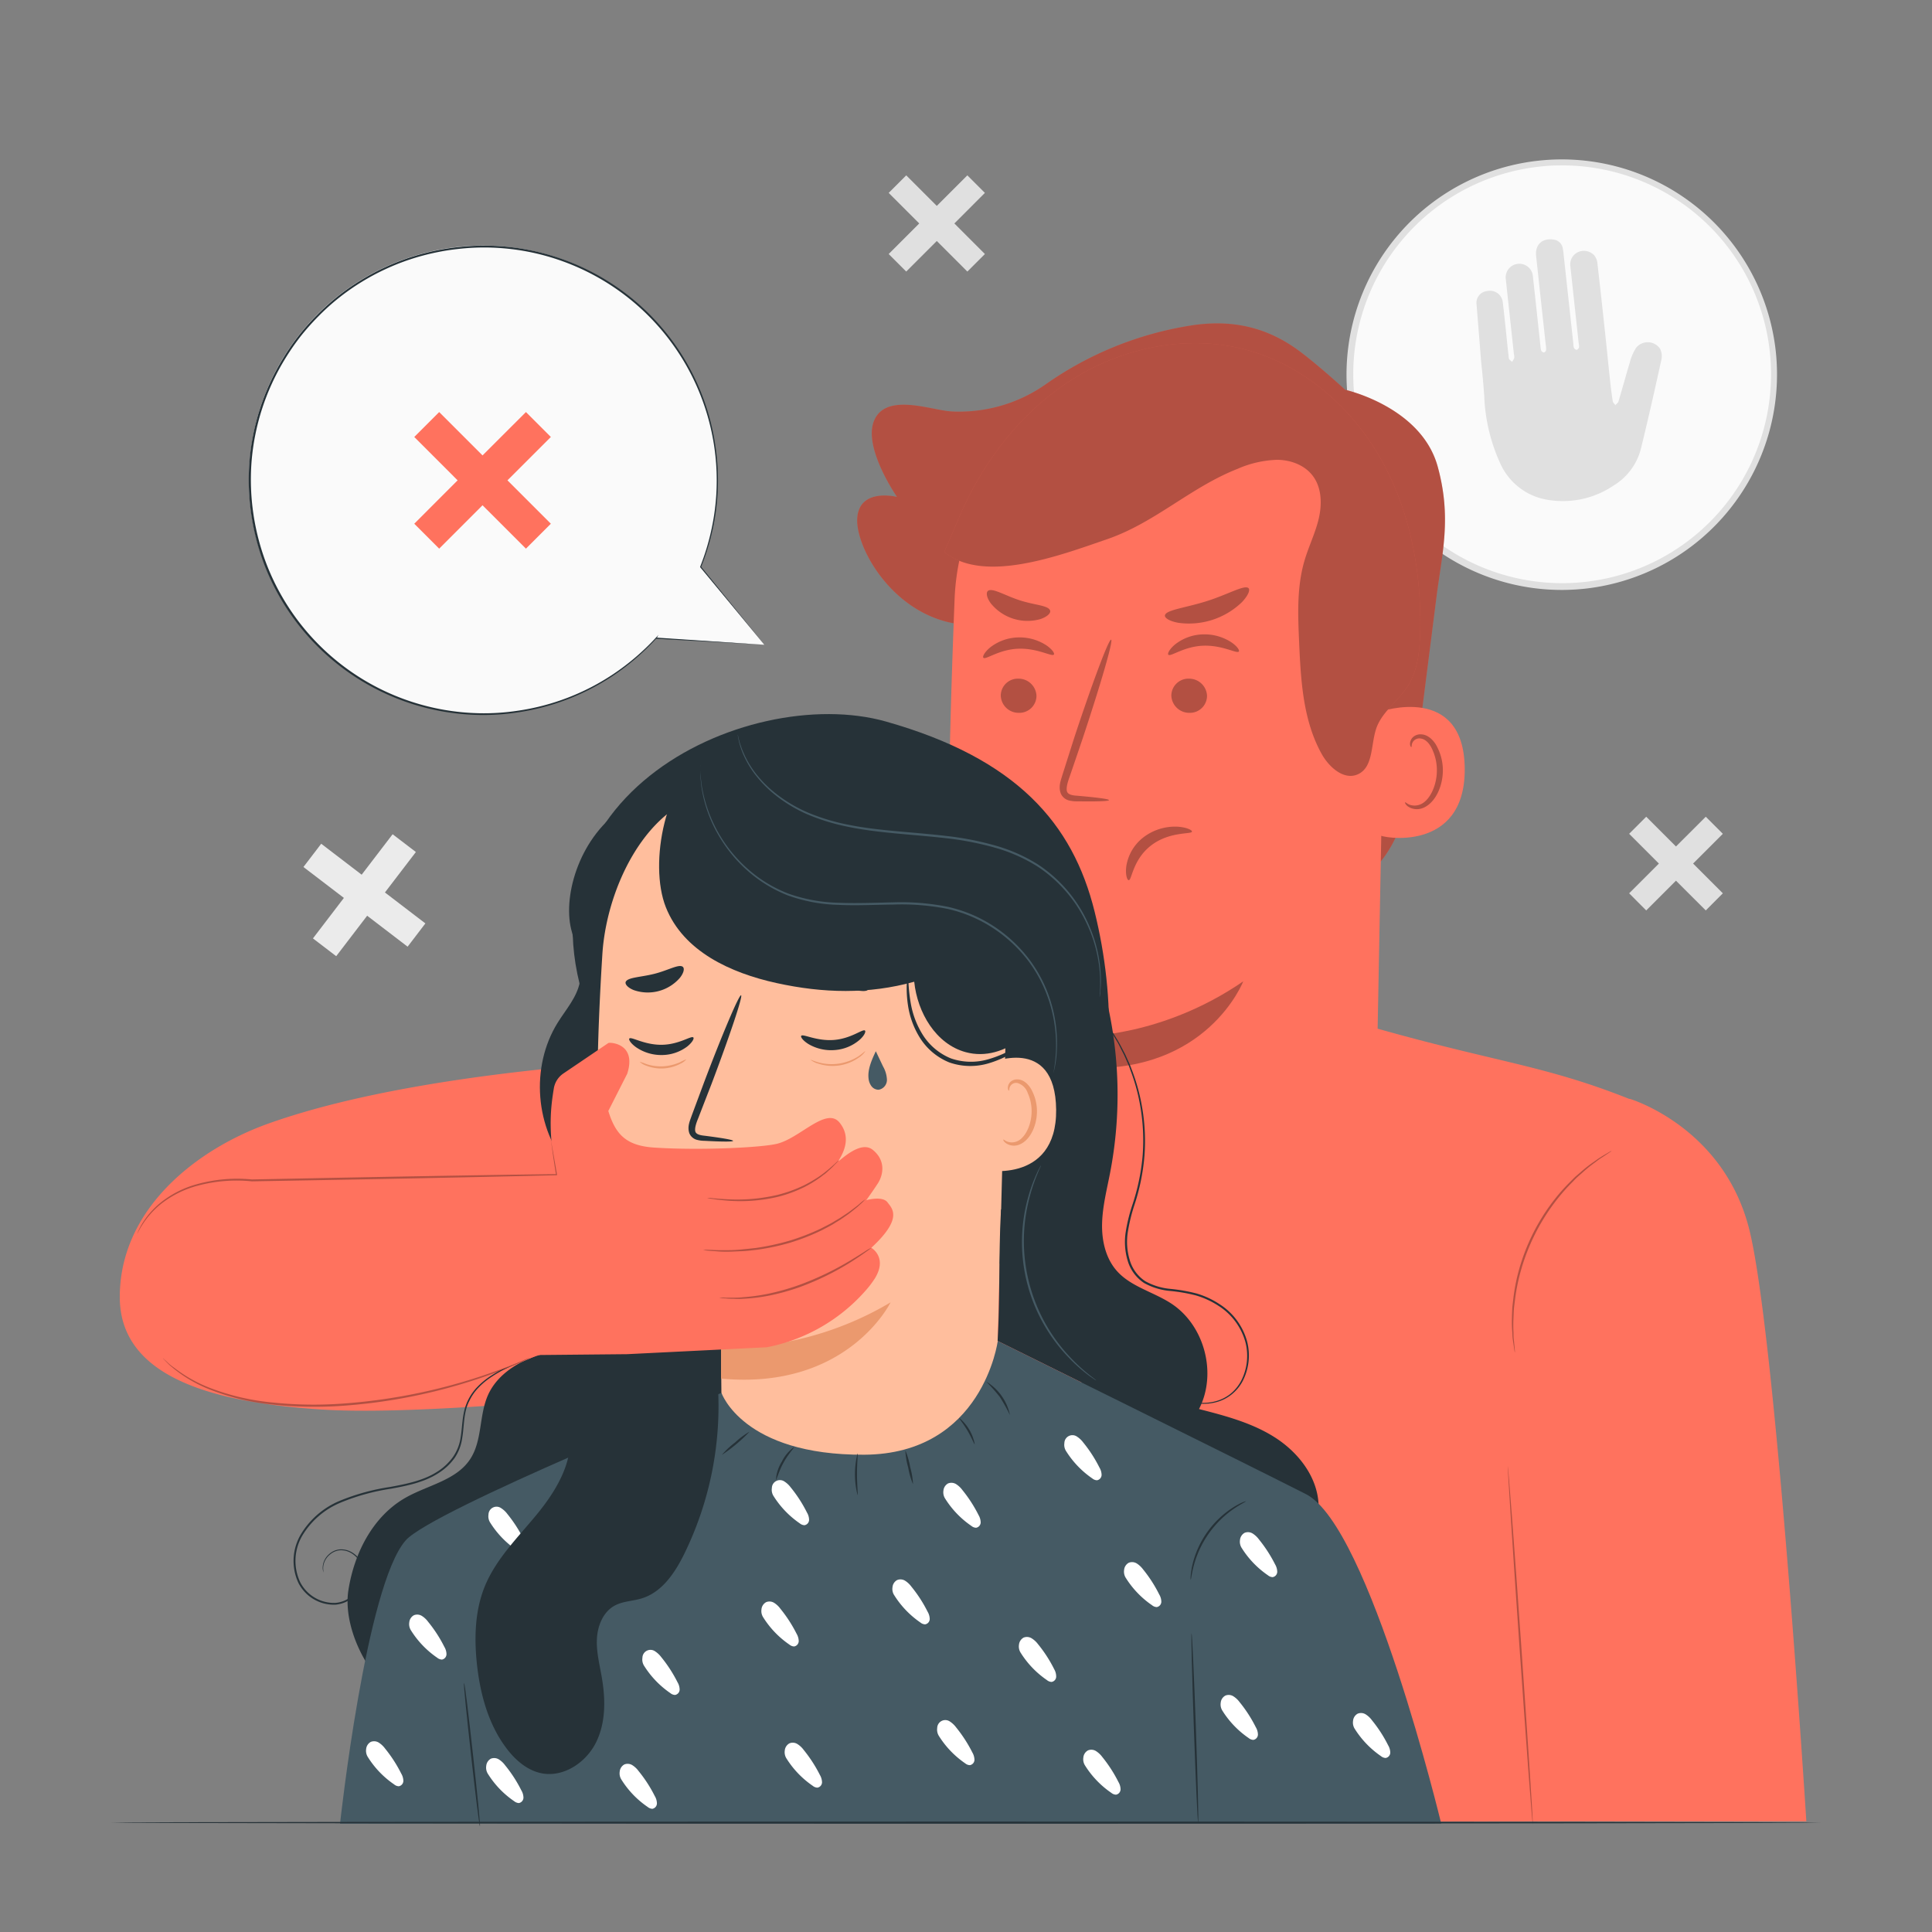 <svg xmlns="http://www.w3.org/2000/svg" viewBox="0 0 500 500"><rect x="0" y="0" width="500" height="500" fill="#808080" stroke="none"/><g id="freepik--background-complete--inject-108"><circle cx="404.19" cy="96.96" r="54.93" transform="translate(49.82 314.21) rotate(-45)" style="fill:#fafafa"></circle><path d="M405,152.67a55.71,55.71,0,1,1,54.57-61.73h0a55.78,55.78,0,0,1-49.37,61.41C408.47,152.54,406.73,152.64,405,152.67ZM403.39,42.81c-1.67,0-3.35.13-5.05.32a54.06,54.06,0,1,0,5.05-.32Z" style="fill:#e0e0e0"></path><path d="M429.62,90.25a3.86,3.86,0,0,0-6.21-.22,13.33,13.33,0,0,0-1.63,3.81c-1,3.34-1.93,6.72-2.92,10.07-.11.36-.53.63-.81.94-.23-.34-.61-.66-.67-1q-.44-2.85-.73-5.72c-.41-3.75-.77-7.51-1.17-11.26-.68-6.31-1.36-12.61-2.09-18.91a3.78,3.78,0,0,0-.87-1.94,3.65,3.65,0,0,0-4.27-.7,3.49,3.49,0,0,0-1.84,3.6q1.08,10,2.17,20.06a2.35,2.35,0,0,1,.06.94c-.08.25-.36.59-.59.61s-.57-.24-.7-.47a2.28,2.28,0,0,1-.15-.92q-1.27-11.65-2.54-23.31a11.76,11.76,0,0,0-.2-1.45A2.72,2.72,0,0,0,402,62c-2.88-.44-4.77,1.35-4.45,4.25q1.23,11.5,2.49,23a5.6,5.6,0,0,1,.08,1.35.84.84,0,0,1-.52.61.88.88,0,0,1-.71-.42,4.53,4.53,0,0,1-.22-1.23c-.67-6.14-1.31-12.27-2-18.4a3.53,3.53,0,0,0-7,.79c.69,6.52,1.41,13,2.11,19.55a3.73,3.73,0,0,1,.1,1.14,3.79,3.79,0,0,1-.56,1c-.28-.29-.78-.54-.82-.86-.3-2.36-.51-4.74-.76-7.1-.27-2.51-.52-5-.83-7.53a3.33,3.33,0,0,0-4-2.83,3.05,3.05,0,0,0-2.77,3.53q.59,7.38,1.18,14.77s0,0,0,0c.32,3,.61,6,.81,9A45.66,45.66,0,0,0,388.3,120a16.22,16.22,0,0,0,12.29,9.36,23.44,23.44,0,0,0,17-3.7,15.67,15.67,0,0,0,7.06-9.47c1.88-7.63,3.6-15.31,5.3-23A4.42,4.42,0,0,0,429.62,90.25Z" style="fill:#e0e0e0"></path><polygon points="445.87 231.19 438.17 223.49 445.87 215.79 441.45 211.37 433.74 219.07 426.04 211.37 421.62 215.79 429.32 223.49 421.62 231.19 426.04 235.62 433.74 227.92 441.45 235.62 445.87 231.19" style="fill:#e0e0e0"></polygon><polygon points="254.89 65.74 246.99 57.83 254.89 49.92 250.35 45.38 242.44 53.29 234.53 45.38 229.99 49.92 237.9 57.83 229.99 65.74 234.53 70.28 242.44 62.37 250.35 70.28 254.89 65.74" style="fill:#e0e0e0"></polygon><polygon points="110.09 238.98 99.62 230.97 107.63 220.5 101.61 215.9 93.6 226.37 83.13 218.36 78.53 224.38 89 232.38 80.99 242.86 87.01 247.46 95.02 236.99 105.49 245 110.09 238.98" style="fill:#ebebeb"></polygon></g><g id="freepik--speech-bubble--inject-108"><path d="M197.8,166.87l-16.49-20.1a60.63,60.63,0,1,0-11.56,18.37l0,0Z" style="fill:#fafafa"></path><path d="M197.8,166.87l-28.07-1.57h-.2l.09-.18,0,0,.21.15a61.94,61.94,0,0,1-11,9.49,60.53,60.53,0,0,1-15.53,7.47,61.65,61.65,0,0,1-9.35,2.14,59.18,59.18,0,0,1-10.15.66,60.78,60.78,0,0,1-55.34-38.76,61.84,61.84,0,0,1-3.92-26.61,60.58,60.58,0,0,1,8.58-26.69,58.57,58.57,0,0,1,8.94-11.46A59.26,59.26,0,0,1,93.27,72.6a60.57,60.57,0,0,1,12.65-5.91,61.63,61.63,0,0,1,13.33-2.81,60.14,60.14,0,0,1,25.75,3,60.51,60.51,0,0,1,40.19,48.81,60.17,60.17,0,0,1,0,17.23,61.35,61.35,0,0,1-3.76,13.86l0-.13c10.56,13,15.83,19.49,16.4,20.18l-16.59-20-.05-.06,0-.07a61.44,61.44,0,0,0,3.68-13.8,60,60,0,0,0,0-17.14,60.39,60.39,0,0,0-40-48.41,59.65,59.65,0,0,0-25.54-3,61.22,61.22,0,0,0-13.22,2.79A60.07,60.07,0,0,0,93.54,73a58.57,58.57,0,0,0-11.08,8.8,64.5,64.5,0,0,0-4.77,5.38,63.18,63.18,0,0,0-4.1,6,60.1,60.1,0,0,0-8.5,26.46A61.17,61.17,0,0,0,69,146.05a60.32,60.32,0,0,0,54.88,38.53,58.56,58.56,0,0,0,10.09-.64,59.9,59.9,0,0,0,24.75-9.48,61.92,61.92,0,0,0,11-9.4l.68-.73-.47.87v0l-.11-.19Z" style="fill:#263238"></path><polygon points="142.56 135.54 131.33 124.31 142.56 113.09 136.11 106.64 124.88 117.86 113.66 106.64 107.21 113.09 118.43 124.31 107.21 135.54 113.66 141.99 124.88 130.76 136.11 141.99 142.56 135.54" style="fill:#FF725E"></polygon></g><g id="freepik--Characters--inject-108"><path d="M332.36,229.94c8.79,4.8,20.33-.26,26.08-8.45s7.17-18.56,8.43-28.49q2.44-19.22,4.88-38.42c1.42-11.25,4-20.49.32-33.85-4.26-15.49-23.94-19.86-23.94-19.86s-8.69-8-13.71-11.32c-8.28-5.46-16.75-6.66-25.64-5.4a89.45,89.45,0,0,0-38.1,15.27,39,39,0,0,1-22.88,7.11,22.3,22.3,0,0,1-2.91-.19c-5.53-.78-16-4.36-18.74,2.68s6,19.59,6,19.59-9.79-2.5-10.3,5.53,10.52,27.41,29.75,27.64" style="fill:#FF725E"></path><g style="opacity:0.3"><path d="M332.36,229.94c8.79,4.8,20.33-.26,26.08-8.45s7.17-18.56,8.43-28.49q2.44-19.22,4.88-38.42c1.42-11.25,4-20.49.32-33.85-4.26-15.49-23.94-19.86-23.94-19.86s-8.69-8-13.71-11.32c-8.28-5.46-16.75-6.66-25.64-5.4a89.45,89.45,0,0,0-38.1,15.27,39,39,0,0,1-22.88,7.11,22.3,22.3,0,0,1-2.91-.19c-5.53-.78-16-4.36-18.74,2.68s6,19.59,6,19.59-9.79-2.5-10.3,5.53,10.52,27.41,29.75,27.64"></path></g><path d="M452.56,317.59c-6.89-26.17-30.83-33.23-30.83-33.23v.07c-21.84-8.7-34.25-9.47-65.2-18.21l2-106C360.06,126.51,341.7,97.54,308,97l-3.12.13A60.31,60.31,0,0,0,247.05,155c-1.15,29.23-2,61.55-1.2,77.18,1.73,32.33,34.3,36,34.3,36,0,.49,0,2.74-.06,6.06-1.46,0-18.93,2.36-37.6,6.16-11.8-3.59-46.71-13-69-6.27h0c-19.61,1-70,4.58-103.78,16.56C51,297.3,31,312.79,31,335.68c0,21.55,26.07,27.43,52.37,29.11,18.63,1.19,51.13-1.43,68.53-3.06l64.36,33.53,4.88,24.83,4,51.52,181.48-.26h60.86S459.44,343.76,452.56,317.59Z" style="fill:#FF725E"></path><g style="opacity:0.3"><path d="M280.15,268.17s20.44.35,41.6-14.2c0,0-9.29,24-41.69,22.38Z"></path></g><g style="opacity:0.3"><path d="M259,180a4.61,4.61,0,0,0,4.65,4.48,4.43,4.43,0,0,0,4.59-4.36,4.63,4.63,0,0,0-4.65-4.48A4.41,4.41,0,0,0,259,180Z"></path><path d="M254.51,170.24c.6.58,4-2.16,9-2.35s8.72,2.14,9.23,1.51c.25-.28-.38-1.34-2-2.43a12.68,12.68,0,0,0-7.42-2,12.22,12.22,0,0,0-7.11,2.62C254.69,168.87,254.22,170,254.51,170.24Z"></path><path d="M303.14,180a4.63,4.63,0,0,0,4.65,4.48,4.43,4.43,0,0,0,4.59-4.36,4.63,4.63,0,0,0-4.64-4.48A4.42,4.42,0,0,0,303.14,180Z"></path><path d="M302.38,169.45c.6.58,4-2.15,9-2.34s8.72,2.14,9.23,1.51c.25-.28-.37-1.35-2-2.44a12.76,12.76,0,0,0-7.42-2,12.16,12.16,0,0,0-7.11,2.62C302.57,168.08,302.09,169.2,302.38,169.45Z"></path><path d="M287,207.07c0-.29-3.1-.69-8.14-1.13-1.27-.07-2.48-.28-2.73-1.13s.14-2.3.69-3.8q1.61-4.68,3.35-9.82c4.65-14,8-25.45,7.39-25.64s-4.79,11-9.43,25L275,200.4c-.42,1.47-1.18,3.14-.45,5a3.15,3.15,0,0,0,2.17,1.77,8.23,8.23,0,0,0,2.16.21C283.9,207.46,287,207.35,287,207.07Z"></path><path d="M292.11,227.79c.81.08,1-5.31,5.81-9s10.49-2.82,10.56-3.57c.09-.34-1.24-1.1-3.66-1.27a13.49,13.49,0,0,0-8.81,2.68,11.71,11.71,0,0,0-4.52,7.53C291.19,226.45,291.74,227.81,292.11,227.79Z"></path><path d="M323.13,152.23c-1-1-5.27,1.6-10.88,3.36s-10.57,2.26-10.77,3.69c-.08.67,1.2,1.49,3.47,1.9a19.75,19.75,0,0,0,16.49-5.37C323,154.14,323.58,152.72,323.13,152.23Z"></path><path d="M271.76,158c-.45-1.36-4.07-1.38-8-2.69s-6.93-3.24-8.08-2.39c-.52.43-.38,1.68.71,3.19a12.2,12.2,0,0,0,12.94,4.09C271.11,159.57,272,158.63,271.76,158Z"></path></g><path d="M356.9,184.29c.54-.26,22-7.5,22.17,14.65S357,216.73,357,216.09,356.9,184.29,356.9,184.29Z" style="fill:#FF725E"></path><g style="opacity:0.3"><path d="M363.64,207.64c.09-.07.39.26,1,.56a3.91,3.91,0,0,0,2.89,0c2.33-.88,4.26-4.61,4.33-8.61a12.69,12.69,0,0,0-1.13-5.51c-.69-1.61-1.75-2.74-2.93-2.93a2,2,0,0,0-2.27,1.08c-.29.62-.14,1.06-.26,1.1s-.48-.37-.31-1.29a2.45,2.45,0,0,1,.86-1.39,2.92,2.92,0,0,1,2.13-.59c1.71.11,3.26,1.66,4.06,3.4a13.07,13.07,0,0,1,1.4,6.16c-.1,4.46-2.35,8.66-5.54,9.62a4.13,4.13,0,0,1-3.54-.56C363.68,208.17,363.56,207.68,363.64,207.64Z"></path></g><path d="M244.37,142.84c10.2,8.33,29.68,1,42.14-3.29s21.54-13.4,33.79-18.22A27.52,27.52,0,0,1,330.46,119c3.5,0,7.14,1.33,9.26,4.11,2.34,3.06,2.45,7.31,1.58,11.06s-2.62,7.24-3.7,10.93c-2,6.78-1.7,14-1.39,21.06.44,9.94,1,20.29,5.86,29,1.92,3.42,5.76,6.84,9.34,5.23,4.09-1.84,3.31-7.77,4.81-12s5.75-7.07,8.19-10.94,3-8.85,3.12-13.53c.42-15.36-2.38-31-9.8-44.47S338,94.89,323.18,90.71c-15.38-4.36-32.43-.95-45.92,7.64s-23.51,22-29.57,36.79" style="fill:#FF725E"></path><g style="opacity:0.3"><path d="M244.37,142.84c10.2,8.33,29.68,1,42.14-3.29s21.54-13.4,33.79-18.22A27.52,27.52,0,0,1,330.46,119c3.5,0,7.14,1.33,9.26,4.11,2.34,3.06,2.45,7.31,1.58,11.06s-2.62,7.24-3.7,10.93c-2,6.78-1.7,14-1.39,21.06.44,9.94,1,20.29,5.86,29,1.92,3.42,5.76,6.84,9.34,5.23,4.09-1.84,3.31-7.77,4.81-12s5.75-7.07,8.19-10.94,3-8.85,3.12-13.53c.42-15.36-2.38-31-9.8-44.47S338,94.89,323.18,90.71c-15.38-4.36-32.43-.95-45.92,7.64s-23.51,22-29.57,36.79"></path></g><g style="opacity:0.3"><path d="M396.69,472.22c-.14,0-1.7-20.78-3.48-46.43s-3.1-46.45-3-46.46,1.71,20.77,3.48,46.43S396.84,472.21,396.69,472.22Z"></path></g><g style="opacity:0.3"><path d="M417.09,297.85a3.11,3.11,0,0,1-.5.37l-1.5,1-1.08.7c-.39.27-.79.59-1.23.92a35.69,35.69,0,0,0-2.91,2.33l-1.63,1.44c-.56.51-1.08,1.1-1.66,1.67a50.2,50.2,0,0,0-3.43,3.89,53.13,53.13,0,0,0-10.21,21.27,50.48,50.48,0,0,0-.88,5.12c-.09.8-.22,1.58-.27,2.33s-.07,1.48-.1,2.17a35.56,35.56,0,0,0,0,3.74c0,.55,0,1.06.05,1.53s.09.89.13,1.28c.07.73.13,1.32.17,1.78a2.75,2.75,0,0,1,0,.63,3.51,3.51,0,0,1-.12-.61l-.27-1.78c-.06-.39-.12-.82-.18-1.28s-.06-1-.09-1.54a32,32,0,0,1-.09-3.76c0-.7.05-1.43.07-2.19s.16-1.54.24-2.36a50.62,50.62,0,0,1,.84-5.16,52.22,52.22,0,0,1,10.3-21.47,48.73,48.73,0,0,1,3.5-3.89c.59-.57,1.12-1.16,1.7-1.66l1.66-1.43a34.36,34.36,0,0,1,3-2.29c.45-.31.86-.63,1.26-.88L415,299l1.55-.9A2.47,2.47,0,0,1,417.09,297.85Z"></path></g><path d="M161.62,208.93c-11.43,7.28-16,22.52-13.81,31.52,1.1,4.54,3.16,9.11,2.26,13.69-.78,4-3.63,7.13-5.76,10.56-7.1,11.43-5.85,27.42,3,37.6s24.46,13.72,36.79,8.33" style="fill:#263238"></path><path d="M154.86,268.41c-27.81-61.15,38.33-91.87,74.41-81.68,33.91,9.58,48.38,26.46,54,49.14s5.31,47.27-3.58,68.88c-4.38,10.65-12.28,21.48-23.73,22.81" style="fill:#263238"></path><path d="M104.48,440.41c-9.33-5.76-15.8-19.2-14.32-28.82s6.36-19.21,14.83-24c5.71-3.24,13.07-4.47,16.68-9.95,3.2-4.84,2.27-11.37,4.65-16.66,1.93-4.27,5.9-7.34,10.21-9.18s9-2.56,13.63-3.28l29.8-4.62c3.29-.51,7-.93,9.65,1.09s3.25,5.74,3.59,9.08a564.08,564.08,0,0,1,2.87,69.87" style="fill:#263238"></path><path d="M187.16,395.19c-.48-29.21-.55-46.6-.56-46.43,0,0-25.11-4.17-30.32-36.93-2.58-16.3-1.76-43-.39-64.85,1.24-19.66,14.26-43.78,33.85-41.71l61.16,15.46a11.53,11.53,0,0,1,10.31,11.69h0l-3.8,144.77" style="fill:#ffbe9d"></path><path d="M179.43,268.49c-.53-.54-3.68,1.86-8.2,1.9s-7.87-2.18-8.35-1.62c-.24.25.3,1.23,1.76,2.27a11.53,11.53,0,0,0,6.69,2,11,11,0,0,0,6.52-2.2C179.23,269.73,179.69,268.73,179.43,268.49Z" style="fill:#263238"></path><path d="M223.85,266.71c-.56-.5-3.55,2.09-8.06,2.43s-8-1.66-8.43-1.07c-.22.26.38,1.21,1.9,2.15a11.58,11.58,0,0,0,6.81,1.53,11.06,11.06,0,0,0,6.36-2.61C223.73,268,224.13,266.94,223.85,266.71Z" style="fill:#263238"></path><path d="M189.72,295.25c0-.26-2.79-.74-7.34-1.32-1.16-.12-2.25-.35-2.44-1.14s.21-2.08.77-3.42q1.62-4.2,3.41-8.79c4.74-12.52,8.18-22.82,7.67-23s-4.76,9.81-9.5,22.32L179,288.75c-.44,1.31-1.19,2.8-.6,4.53a2.91,2.91,0,0,0,1.9,1.69,7.9,7.9,0,0,0,2,.27C186.86,295.49,189.71,295.51,189.72,295.25Z" style="fill:#263238"></path><path d="M186.6,348.76a83.35,83.35,0,0,0,43.88-11.71s-11.09,22.8-43.88,19.73Z" style="fill:#eb996e"></path><path d="M191.64,306.15a8.15,8.15,0,0,1,7.3-3,7.44,7.44,0,0,1,5.14,2.76,4.72,4.72,0,0,1,.36,5.39c-1.23,1.71-3.78,2.11-5.93,1.5a17.26,17.26,0,0,1-5.78-3.45,4.83,4.83,0,0,1-1.29-1.34,1.51,1.51,0,0,1,0-1.68" style="fill:#eb996e"></path><path d="M192.78,314.5c.7.23,1.94-4.52,6.88-6.85s9.86-.49,10.07-1.15c.14-.28-.89-1.21-3-1.82a12.2,12.2,0,0,0-8.34.69,10.65,10.65,0,0,0-5.45,5.82C192.22,313.13,192.45,314.45,192.78,314.5Z" style="fill:#263238"></path><path d="M204.1,253.8c.45,1.23,5,.65,10.26,1.29s9.6,2.08,10.3,1c.32-.53-.43-1.68-2.16-2.87a17.91,17.91,0,0,0-15.66-1.73C204.89,252.25,203.91,253.22,204.1,253.8Z" style="fill:#263238"></path><path d="M176.72,250.22c-1-.82-3.8.92-7.44,1.82s-6.89.89-7.36,2.1c-.19.58.53,1.47,2.1,2.1a11,11,0,0,0,11.92-3.16C177,251.76,177.18,250.63,176.72,250.22Z" style="fill:#263238"></path><path d="M255.59,275.35c.48-.23,17.54-7.77,17.74,11.84S253.79,303,253.75,302.4,255.59,275.35,255.59,275.35Z" style="fill:#ffbe9d"></path><path d="M259.67,294.91c.08-.06.34.24.92.49a3.41,3.41,0,0,0,2.56,0c2.06-.78,3.77-4.09,3.83-7.63a11.27,11.27,0,0,0-1-4.88,4,4,0,0,0-2.6-2.59,1.75,1.75,0,0,0-2,.95c-.26.55-.13.94-.23,1s-.42-.33-.27-1.14a2.14,2.14,0,0,1,.75-1.23,2.59,2.59,0,0,1,1.89-.52c1.51.09,2.89,1.46,3.6,3a11.62,11.62,0,0,1,1.24,5.46c-.08,3.95-2.07,7.67-4.9,8.52a3.67,3.67,0,0,1-3.13-.49C259.71,295.38,259.6,295,259.67,294.91Z" style="fill:#eb996e"></path><path d="M183.21,195.4c-10.92,5.64-15.41,28-10.89,39.39s16.68,17,28.68,19.63,23.77,2.94,35.6-.35c.82,8,5.6,16.13,13.32,18.23,10.22,2.78,20.52-6.58,22.8-16.93s-1.13-21-4.5-31.05" style="fill:#263238"></path><path d="M269.76,266.58c.05.06-.49.57-1.51,1.43a54.77,54.77,0,0,1-4.53,3.41,27.6,27.6,0,0,1-7.62,3.69,16.51,16.51,0,0,1-10.41-.15,16.13,16.13,0,0,1-7.88-6.81,22,22,0,0,1-2.83-8,29.14,29.14,0,0,1-.3-5.68,6.6,6.6,0,0,1,.25-2.07c.22,0,0,3,.84,7.61a22.61,22.61,0,0,0,2.92,7.6,15.5,15.5,0,0,0,7.4,6.3,15.9,15.9,0,0,0,9.73.21,28.82,28.82,0,0,0,7.47-3.37C267.3,268.24,269.64,266.42,269.76,266.58Z" style="fill:#263238"></path><path d="M226.66,272.06c-1,2.13-2.13,4.61-1.89,6.94a4,4,0,0,0,.74,2.07,2.29,2.29,0,0,0,1.91.95,2.59,2.59,0,0,0,2.12-2.56,7.51,7.51,0,0,0-1-3.45l-1.88-3.95" style="fill:#455a64"></path><path d="M223.94,272.06a5.44,5.44,0,0,1-1.62,1.6,11.76,11.76,0,0,1-10.55,1.61,5.57,5.57,0,0,1-2-1c0-.08.8.33,2.12.69a12.87,12.87,0,0,0,10.24-1.57C223.26,272.61,223.87,272,223.94,272.06Z" style="fill:#eb996e"></path><path d="M177.65,274.13a4.41,4.41,0,0,1-1.52,1.14,10.76,10.76,0,0,1-4.42,1.24,10.62,10.62,0,0,1-4.53-.74,4.33,4.33,0,0,1-1.64-1,18.3,18.3,0,0,1,1.76.62,12.25,12.25,0,0,0,4.38.57,12.63,12.63,0,0,0,4.29-1.05A14.07,14.07,0,0,1,177.65,274.13Z" style="fill:#eb996e"></path><path d="M341.24,389.29c-.33-7.08-5.18-13.33-11.13-17.18s-12.94-5.69-19.81-7.45c4.72-9.13,1.48-21.56-7.08-27.24-4.63-3.07-10.53-4.37-14.21-8.54-2.9-3.29-3.91-7.9-3.79-12.29s1.22-8.68,2.06-13a106.64,106.64,0,0,0-1.21-46.05l-2.14,8.67-5,13.34-7.86,27.34-12,6.14c-.64,11-.25,23-.89,34l21.65,10.71.23.47Z" style="fill:#263238"></path><path d="M272.64,277.66s0-.13.05-.36.1-.62.17-1.06a40.64,40.64,0,0,0,.41-4.08,37,37,0,0,0-2.36-14.76,35.51,35.51,0,0,0-5-9,36.87,36.87,0,0,0-8.69-8.06,35.62,35.62,0,0,0-12-5.12,61.2,61.2,0,0,0-14.07-1.12c-4.87.06-9.63.29-14.23.08a41.75,41.75,0,0,1-13-2.44,35.13,35.13,0,0,1-10.26-6.23,36.37,36.37,0,0,1-6.83-7.92,35.27,35.27,0,0,1-5.32-14.09l-.24-2.37c-.06-.68,0-1.27,0-1.74s0-.8,0-1.07a1.41,1.41,0,0,1,0-.36,1.65,1.65,0,0,1,0,.36c0,.27,0,.62,0,1.07s0,1.05.08,1.73.18,1.47.29,2.35a36.56,36.56,0,0,0,12.24,21.71A34.47,34.47,0,0,0,204,231.25a41.25,41.25,0,0,0,12.89,2.38c4.57.2,9.32,0,14.2-.1a61.3,61.3,0,0,1,14.19,1.15,36,36,0,0,1,12.19,5.22,36.92,36.92,0,0,1,8.76,8.2,35.78,35.78,0,0,1,5.05,9.17,36.6,36.6,0,0,1,2.21,14.9A26.54,26.54,0,0,1,272.64,277.66Z" style="fill:#455a64"></path><path d="M284.59,258.06a1.37,1.37,0,0,1,0-.33c0-.25,0-.58.06-1,.09-.86.08-2.13.06-3.77a36.13,36.13,0,0,0-.76-5.89,35.34,35.34,0,0,0-2.44-7.47,35.81,35.81,0,0,0-13.05-15.38,42,42,0,0,0-11-4.85,79,79,0,0,0-12.76-2.46c-8.86-1-17.42-1.32-25.05-2.9a54.4,54.4,0,0,1-10.56-3.2,37.12,37.12,0,0,1-8.26-4.91,30.39,30.39,0,0,1-5.56-5.66,25.41,25.41,0,0,1-3-5.19,19.38,19.38,0,0,1-.73-2.06,11.9,11.9,0,0,1-.4-1.55q-.12-.6-.18-1a1.63,1.63,0,0,1-.05-.34,1.89,1.89,0,0,1,.1.33c.06.24.13.55.23.95a12.44,12.44,0,0,0,.45,1.52,17.29,17.29,0,0,0,.77,2,25.24,25.24,0,0,0,3,5.1,30.25,30.25,0,0,0,5.55,5.54,37.28,37.28,0,0,0,8.2,4.8,53.78,53.78,0,0,0,10.48,3.13c7.59,1.54,16.12,1.82,25,2.85a78,78,0,0,1,12.84,2.49,42.31,42.31,0,0,1,11.14,4.94,36,36,0,0,1,13.13,15.63A36.45,36.45,0,0,1,284.91,253a30.22,30.22,0,0,1-.16,3.77c0,.41-.08.73-.11,1A1.23,1.23,0,0,1,284.59,258.06Z" style="fill:#455a64"></path><path d="M283.7,357.25a3.41,3.41,0,0,1-.55-.33c-.34-.24-.87-.56-1.5-1.05a40.36,40.36,0,0,1-5-4.46A43,43,0,0,1,266,310.14a40.53,40.53,0,0,1,2.27-6.34c.31-.73.62-1.27.81-1.64a2.34,2.34,0,0,1,.32-.55,2.58,2.58,0,0,1-.23.59c-.15.39-.43.94-.72,1.68a45.12,45.12,0,0,0-2.09,6.35,43.75,43.75,0,0,0,10.52,40.93,45.47,45.47,0,0,0,4.9,4.55c.61.51,1.12.86,1.44,1.12A2.74,2.74,0,0,1,283.7,357.25Z" style="fill:#455a64"></path><path d="M83.76,407l-.11-.33a3.14,3.14,0,0,1-.14-1,4.77,4.77,0,0,1,1.7-3.49A4.7,4.7,0,0,1,87.8,401a5.38,5.38,0,0,1,3.32.77,6.72,6.72,0,0,1,2.62,2.91,6.61,6.61,0,0,1,.35,4.37,8.32,8.32,0,0,1-2.51,4.12,7.92,7.92,0,0,1-4.77,2.12,10.3,10.3,0,0,1-9.57-5.61,13.53,13.53,0,0,1,.5-12.39,21.28,21.28,0,0,1,10.19-8.88,55.7,55.7,0,0,1,13.12-3.6c4.29-.79,8.5-1.67,11.89-3.8a14.59,14.59,0,0,0,4.25-3.89,11.69,11.69,0,0,0,2-5c.3-1.75.38-3.48.61-5.14a20.72,20.72,0,0,1,.48-2.42,10.93,10.93,0,0,1,.39-1.14,8,8,0,0,1,.47-1.08,13.32,13.32,0,0,1,2.55-3.56,19.24,19.24,0,0,1,3-2.48,32.74,32.74,0,0,1,5.49-2.93c1.57-.68,2.82-1.12,3.66-1.43l1-.33a1.36,1.36,0,0,1,.34-.09l-.32.14-.95.38c-.83.34-2.07.81-3.62,1.51a33.91,33.91,0,0,0-5.41,3,18.8,18.8,0,0,0-2.94,2.47,12.85,12.85,0,0,0-2.46,3.5,8.81,8.81,0,0,0-.45,1,10.32,10.32,0,0,0-.37,1.11,19.49,19.49,0,0,0-.45,2.37c-.22,1.64-.29,3.38-.59,5.17a12.1,12.1,0,0,1-2,5.21,15,15,0,0,1-4.37,4c-3.49,2.21-7.76,3.11-12.06,3.9a55.24,55.24,0,0,0-13,3.58,20.8,20.8,0,0,0-10,8.64,13,13,0,0,0-.52,11.93,9.86,9.86,0,0,0,9.11,5.4,7.5,7.5,0,0,0,4.53-2,7.92,7.92,0,0,0,2.42-3.92,6.17,6.17,0,0,0-.3-4.13A6.33,6.33,0,0,0,91,402a5.12,5.12,0,0,0-3.14-.78,4.55,4.55,0,0,0-2.49,1.11,4.72,4.72,0,0,0-1.73,3.33A7,7,0,0,0,83.76,407Z" style="fill:#263238"></path><path d="M303.86,359.73s.33.37,1,1a8.92,8.92,0,0,0,3.59,1.91,11.5,11.5,0,0,0,2.91.43,12.51,12.51,0,0,0,3.47-.49,10.54,10.54,0,0,0,3.56-1.81,10.93,10.93,0,0,0,2.84-3.46,14.17,14.17,0,0,0,1.06-10.06,16.29,16.29,0,0,0-6.94-9.3,21.86,21.86,0,0,0-5.83-2.69,42.31,42.31,0,0,0-6.65-1.16,16.93,16.93,0,0,1-6.78-2.06,10.38,10.38,0,0,1-4.28-5.88,16.86,16.86,0,0,1-.48-7.29A43.32,43.32,0,0,1,293,312,55.25,55.25,0,0,0,295.72,299a51.4,51.4,0,0,0-.5-12A49.47,49.47,0,0,0,292.57,277l-.4-1.11-.46-1.06c-.3-.7-.6-1.38-.89-2-.68-1.27-1.22-2.52-1.9-3.59s-1.23-2.12-1.88-3-1.15-1.74-1.73-2.43l-1.47-1.87-1.16-1.3-.7-.81a1.61,1.61,0,0,1-.23-.29s.1.08.27.25.43.45.74.78l1.2,1.27,1.51,1.85c.59.68,1.14,1.51,1.78,2.41s1.25,1.9,1.92,3,1.26,2.33,1.95,3.6c.3.66.6,1.34.91,2,.16.35.31.71.47,1.06l.42,1.12A50.48,50.48,0,0,1,295.65,287a51.17,51.17,0,0,1,.54,12.06,55,55,0,0,1-2.69,13.05,45.22,45.22,0,0,0-1.63,6.8,16.29,16.29,0,0,0,.47,7.07,9.84,9.84,0,0,0,4.05,5.59,16.4,16.4,0,0,0,6.58,2,43.5,43.5,0,0,1,6.72,1.19,22,22,0,0,1,5.95,2.77,16.67,16.67,0,0,1,7.1,9.6,14.5,14.5,0,0,1-1.16,10.34,11.09,11.09,0,0,1-3,3.54,10.75,10.75,0,0,1-3.68,1.83,12.69,12.69,0,0,1-3.55.46,12.3,12.3,0,0,1-3-.48,8.89,8.89,0,0,1-3.6-2,5.75,5.75,0,0,1-.73-.78A2.22,2.22,0,0,1,303.86,359.73Z" style="fill:#263238"></path><path d="M373,472S354.48,395.06,338,386.69s-79.78-39.63-79.78-39.63-3.87,29.27-34.59,29.42c-31.4.16-36.91-16-36.91-16S111.91,390.79,105,398.64c-10.3,11.64-17,73.33-17,73.33H373" style="fill:#455a64"></path><path d="M206.16,422.82a35.61,35.61,0,0,0-4.21-6.5,5.89,5.89,0,0,0-1.58-1.49,2.28,2.28,0,0,0-2.1-.19,2.34,2.34,0,0,0-1.2,1.85,3,3,0,0,0,.49,2.14,24,24,0,0,0,6.75,7,2,2,0,0,0,1.22.47,1.43,1.43,0,0,0,1.18-1.4A3.94,3.94,0,0,0,206.16,422.82Z" style="fill:#fff"></path><path d="M251.64,453.53a36,36,0,0,0-4.21-6.5,6.22,6.22,0,0,0-1.58-1.49,2.09,2.09,0,0,0-3.3,1.66,3.07,3.07,0,0,0,.49,2.15,24.11,24.11,0,0,0,6.75,7,2,2,0,0,0,1.22.47,1.43,1.43,0,0,0,1.18-1.4A4,4,0,0,0,251.64,453.53Z" style="fill:#fff"></path><path d="M289.45,461.18a35.56,35.56,0,0,0-4.2-6.5,6.08,6.08,0,0,0-1.59-1.49,2.26,2.26,0,0,0-2.09-.19,2.32,2.32,0,0,0-1.2,1.85,3,3,0,0,0,.49,2.14,24,24,0,0,0,6.75,7,2,2,0,0,0,1.21.47,1.42,1.42,0,0,0,1.18-1.4A3.83,3.83,0,0,0,289.45,461.18Z" style="fill:#fff"></path><path d="M325,447a35,35,0,0,0-4.2-6.5,5.92,5.92,0,0,0-1.59-1.49,2.26,2.26,0,0,0-2.09-.19,2.32,2.32,0,0,0-1.2,1.85,3,3,0,0,0,.49,2.14,24,24,0,0,0,6.75,7,2,2,0,0,0,1.21.47,1.42,1.42,0,0,0,1.18-1.4A3.83,3.83,0,0,0,325,447Z" style="fill:#fff"></path><path d="M330,404.87a36,36,0,0,0-4.21-6.5,6.1,6.1,0,0,0-1.59-1.49,2.32,2.32,0,0,0-2.09-.19,2.36,2.36,0,0,0-1.2,1.85,3,3,0,0,0,.49,2.15,24,24,0,0,0,6.75,7,2,2,0,0,0,1.22.47,1.43,1.43,0,0,0,1.18-1.4A4,4,0,0,0,330,404.87Z" style="fill:#fff"></path><path d="M359.25,451.68a35.09,35.09,0,0,0-4.21-6.5,5.89,5.89,0,0,0-1.58-1.49,2.28,2.28,0,0,0-2.1-.19,2.33,2.33,0,0,0-1.19,1.85,3,3,0,0,0,.48,2.14,24.15,24.15,0,0,0,6.75,7,2,2,0,0,0,1.22.47,1.42,1.42,0,0,0,1.18-1.4A3.83,3.83,0,0,0,359.25,451.68Z" style="fill:#fff"></path><path d="M103.84,459a35.56,35.56,0,0,0-4.2-6.5A6.08,6.08,0,0,0,98.05,451a2.29,2.29,0,0,0-2.09-.2,2.35,2.35,0,0,0-1.2,1.86,3,3,0,0,0,.49,2.14,23.87,23.87,0,0,0,6.75,7,1.94,1.94,0,0,0,1.21.48,1.43,1.43,0,0,0,1.18-1.4A3.83,3.83,0,0,0,103.84,459Z" style="fill:#fff"></path><path d="M115,426.21a35.09,35.09,0,0,0-4.21-6.5,5.89,5.89,0,0,0-1.58-1.49,2.29,2.29,0,0,0-2.09-.2,2.34,2.34,0,0,0-1.2,1.85,3,3,0,0,0,.49,2.15,24,24,0,0,0,6.74,7,2.12,2.12,0,0,0,1.22.48,1.44,1.44,0,0,0,1.18-1.4A3.8,3.8,0,0,0,115,426.21Z" style="fill:#fff"></path><path d="M134.92,463.34a35.09,35.09,0,0,0-4.21-6.5,5.89,5.89,0,0,0-1.58-1.49,2.31,2.31,0,0,0-2.1-.2,2.37,2.37,0,0,0-1.19,1.86,3,3,0,0,0,.48,2.14,23.87,23.87,0,0,0,6.75,7,2.12,2.12,0,0,0,1.22.48,1.45,1.45,0,0,0,1.18-1.4A3.8,3.8,0,0,0,134.92,463.34Z" style="fill:#fff"></path><path d="M135.5,398.31a35.91,35.91,0,0,0-4.2-6.5,6.09,6.09,0,0,0-1.59-1.49,2.08,2.08,0,0,0-3.29,1.66,3,3,0,0,0,.49,2.15,24.11,24.11,0,0,0,6.75,7,2,2,0,0,0,1.21.47,1.42,1.42,0,0,0,1.18-1.4A3.86,3.86,0,0,0,135.5,398.31Z" style="fill:#fff"></path><path d="M169.46,464.83a35.09,35.09,0,0,0-4.21-6.5,5.89,5.89,0,0,0-1.58-1.49,2.29,2.29,0,0,0-2.09-.2,2.35,2.35,0,0,0-1.2,1.86,3,3,0,0,0,.49,2.14,23.87,23.87,0,0,0,6.75,7,2.07,2.07,0,0,0,1.21.48,1.44,1.44,0,0,0,1.18-1.4A3.8,3.8,0,0,0,169.46,464.83Z" style="fill:#fff"></path><path d="M284.54,379.81a35.17,35.17,0,0,0-4.21-6.51,6.22,6.22,0,0,0-1.58-1.49,2.08,2.08,0,0,0-3.29,1.66,3,3,0,0,0,.49,2.15,24.08,24.08,0,0,0,6.74,7,2,2,0,0,0,1.22.47,1.42,1.42,0,0,0,1.18-1.4A3.8,3.8,0,0,0,284.54,379.81Z" style="fill:#fff"></path><path d="M272.83,432a34.72,34.72,0,0,0-4.2-6.5A6,6,0,0,0,267,424a2.32,2.32,0,0,0-2.09-.19,2.36,2.36,0,0,0-1.2,1.85,3,3,0,0,0,.49,2.15,24,24,0,0,0,6.75,7,2,2,0,0,0,1.21.47,1.41,1.41,0,0,0,1.18-1.39A3.8,3.8,0,0,0,272.83,432Z" style="fill:#fff"></path><path d="M300,412.63a35.12,35.12,0,0,0-4.2-6.51,6.26,6.26,0,0,0-1.59-1.49,2.32,2.32,0,0,0-2.09-.19,2.36,2.36,0,0,0-1.2,1.85,3,3,0,0,0,.49,2.15,24,24,0,0,0,6.75,7,2,2,0,0,0,1.21.47,1.42,1.42,0,0,0,1.18-1.4A3.8,3.8,0,0,0,300,412.63Z" style="fill:#fff"></path><path d="M240.06,417.1a35.09,35.09,0,0,0-4.21-6.5,6,6,0,0,0-1.58-1.49,2.28,2.28,0,0,0-2.1-.19,2.33,2.33,0,0,0-1.19,1.85,2.93,2.93,0,0,0,.49,2.14,24,24,0,0,0,6.74,7,2,2,0,0,0,1.22.47,1.42,1.42,0,0,0,1.18-1.4A3.86,3.86,0,0,0,240.06,417.1Z" style="fill:#fff"></path><path d="M253.25,392.1a35.69,35.69,0,0,0-4.21-6.51,6.1,6.1,0,0,0-1.59-1.49,2.32,2.32,0,0,0-2.09-.19,2.36,2.36,0,0,0-1.2,1.85,3,3,0,0,0,.49,2.15,24,24,0,0,0,6.75,7,2,2,0,0,0,1.22.47A1.43,1.43,0,0,0,253.8,394,3.91,3.91,0,0,0,253.25,392.1Z" style="fill:#fff"></path><path d="M208.84,391.44a35.17,35.17,0,0,0-4.21-6.51,6.22,6.22,0,0,0-1.58-1.49,2.08,2.08,0,0,0-3.29,1.66,3,3,0,0,0,.48,2.15,24.12,24.12,0,0,0,6.75,7,2,2,0,0,0,1.22.47,1.42,1.42,0,0,0,1.18-1.4A3.8,3.8,0,0,0,208.84,391.44Z" style="fill:#fff"></path><path d="M212.19,459.36a36,36,0,0,0-4.21-6.5,5.93,5.93,0,0,0-1.59-1.49,2.26,2.26,0,0,0-2.09-.19,2.34,2.34,0,0,0-1.2,1.85,3,3,0,0,0,.49,2.14,24,24,0,0,0,6.75,7,2,2,0,0,0,1.22.47,1.43,1.43,0,0,0,1.18-1.4A4,4,0,0,0,212.19,459.36Z" style="fill:#fff"></path><path d="M175.34,435.36a35.43,35.43,0,0,0-4.21-6.5,6.22,6.22,0,0,0-1.58-1.49,2.08,2.08,0,0,0-3.29,1.66,3,3,0,0,0,.48,2.15,24.11,24.11,0,0,0,6.75,7,2,2,0,0,0,1.22.47,1.43,1.43,0,0,0,1.18-1.4A3.86,3.86,0,0,0,175.34,435.36Z" style="fill:#fff"></path><path d="M310.08,471.69c-.14,0-.64-11-1.11-24.51s-.74-24.52-.6-24.52.65,11,1.12,24.5S310.23,471.68,310.08,471.69Z" style="fill:#263238"></path><path d="M124.21,472.67c-.14,0-1.18-8.27-2.31-18.51s-2-18.55-1.8-18.57,1.18,8.27,2.31,18.51S124.36,472.65,124.21,472.67Z" style="fill:#263238"></path><path d="M322.45,388.52c.05.09-1.29.69-3.21,2a25.92,25.92,0,0,0-3.17,2.59,26.16,26.16,0,0,0-5.74,8.16,26.81,26.81,0,0,0-1.37,3.86c-.6,2.26-.71,3.72-.81,3.71a3.57,3.57,0,0,1,0-1,8.88,8.88,0,0,1,.14-1.2c.08-.46.14-1,.29-1.57a23,23,0,0,1,1.3-4,24.35,24.35,0,0,1,5.84-8.31,23.36,23.36,0,0,1,3.29-2.56,15.65,15.65,0,0,1,1.38-.81,8.08,8.08,0,0,1,1.08-.53A4.22,4.22,0,0,1,322.45,388.52Z" style="fill:#263238"></path><path d="M221.93,386.91a22,22,0,0,1,0-10.77c.15,0-.15,2.42-.14,5.39S222.08,386.89,221.93,386.91Z" style="fill:#263238"></path><path d="M236.29,384.12a19.78,19.78,0,0,1-1.25-4.33,19.57,19.57,0,0,1-.74-4.44,19.35,19.35,0,0,1,1.25,4.33A19.57,19.57,0,0,1,236.29,384.12Z" style="fill:#263238"></path><path d="M252.25,373.75c-.15.05-.75-1.62-1.85-3.48s-2.25-3.19-2.14-3.3a11.55,11.55,0,0,1,4,6.78Z" style="fill:#263238"></path><path d="M261.36,366.19a46.26,46.26,0,0,0-2.6-4.65,44.09,44.09,0,0,0-3.56-4,13.21,13.21,0,0,1,6.16,8.61Z" style="fill:#263238"></path><path d="M200.81,382.93a10.22,10.22,0,0,1,1.54-4.68,10,10,0,0,1,3.17-3.76c.11.11-1.43,1.68-2.72,4S201,383,200.81,382.93Z" style="fill:#263238"></path><path d="M186.82,376.53a21.17,21.17,0,0,1,3.4-3.21A21.48,21.48,0,0,1,194,370.5a41.13,41.13,0,0,1-7.14,6Z" style="fill:#263238"></path><path d="M147.54,371.11c.63,7.66-3.7,14.83-8.58,20.78s-10.54,11.49-13.47,18.6c-2.57,6.26-2.78,13.26-2.08,20,.82,7.78,2.91,15.64,7.61,21.9,2.3,3.07,5.4,5.8,9.17,6.54,5.64,1.09,11.4-2.74,14-7.87s2.54-11.2,1.57-16.86c-.57-3.36-1.46-6.71-1.28-10.1s1.64-7,4.64-8.59c2.14-1.15,4.71-1.14,7-1.86,5.28-1.63,8.63-6.72,11.05-11.68a87,87,0,0,0,8.6-43.69,4,4,0,0,0-.84-2.61c-.85-.86-2.24-.78-3.43-.63a178.88,178.88,0,0,0-28.69,6" style="fill:#263238"></path><path d="M225.49,322.93c8.3-7.66,5.39-10.16,4.2-11.76-1.32-1.77-5.51-.56-5.51-.56s1.61-2.19,3-4.34,2.16-5.89-1.32-8.7-9.42,3.93-8.77,2.72,3.61-5.55.19-9.76S207,294.58,201.11,296c-4,1-20,1.76-31.68,1-7.3-.45-10.1-3.31-12-9.48l4.9-9.65c2.55-8-4.65-8.16-4.9-7.93l-11.62,7.87a5.84,5.84,0,0,0-2.49,3.92c-.63,4-1.76,10.81.74,22.19l-85.28.52a25.35,25.35,0,0,0-25.2,25.34h0a20.59,20.59,0,0,0,.17,2.62c-.22,9.47,5.95,18.43,14.07,23.46,8.47,5.25,18.71,6.85,28.68,7.19a140.9,140.9,0,0,0,62.64-12.37l23.14-.22,36.18-1.79a45.61,45.61,0,0,0,25.5-14.6,24.93,24.93,0,0,0,2.5-3.29C229.75,325.34,225.49,322.93,225.49,322.93Z" style="fill:#FF725E"></path><g style="opacity:0.3"><path d="M217.05,300.29a7.15,7.15,0,0,1-1,1.1,15.24,15.24,0,0,1-1.21,1.21c-.51.43-1,1-1.73,1.47a24.12,24.12,0,0,1-2.24,1.59,29.09,29.09,0,0,1-2.74,1.57,34.47,34.47,0,0,1-6.79,2.5,42.5,42.5,0,0,1-13,1c-1.67-.13-3-.29-3.94-.45A7.74,7.74,0,0,1,183,310a8.29,8.29,0,0,1,1.46.1c.92.1,2.27.2,3.93.28a46,46,0,0,0,12.9-1.16,36,36,0,0,0,6.7-2.42,29.93,29.93,0,0,0,2.72-1.51,24.38,24.38,0,0,0,2.25-1.51C215.6,301.78,217,300.21,217.05,300.29Z"></path></g><g style="opacity:0.3"><path d="M223.94,310.4a13.2,13.2,0,0,1-1.27,1.25,17.88,17.88,0,0,1-1.59,1.36,27.46,27.46,0,0,1-2.21,1.68l-1.33.92c-.46.31-1,.6-1.49.92-1,.65-2.18,1.23-3.38,1.86a56.16,56.16,0,0,1-8.24,3.23,58.89,58.89,0,0,1-8.65,1.83c-1.35.15-2.63.32-3.84.36s-2.33.11-3.36.12-2,0-2.77-.07-1.52-.09-2.09-.15a11.11,11.11,0,0,1-1.77-.24,13.42,13.42,0,0,1,1.78,0c.58,0,1.27.07,2.09.07s1.73,0,2.75,0,2.14-.06,3.34-.18,2.47-.24,3.81-.4a64.22,64.22,0,0,0,8.57-1.86,58.5,58.5,0,0,0,8.17-3.16c1.19-.62,2.35-1.17,3.37-1.8.52-.31,1-.59,1.5-.89l1.33-.88c.87-.54,1.59-1.12,2.24-1.6s1.2-.92,1.63-1.29A9.76,9.76,0,0,1,223.94,310.4Z"></path></g><g style="opacity:0.3"><path d="M225.49,322.93a10.3,10.3,0,0,1-1.3,1c-.86.64-2.14,1.51-3.75,2.54A70.44,70.44,0,0,1,207,333.09a58.45,58.45,0,0,1-7.94,2.21,46.22,46.22,0,0,1-6.69.82c-1,.07-1.82.05-2.59,0a18,18,0,0,1-2-.09,9.93,9.93,0,0,1-1.65-.19,9.35,9.35,0,0,1,1.66,0c.54,0,1.19,0,1.94,0s1.62,0,2.57-.12a49.67,49.67,0,0,0,6.61-.92,61.93,61.93,0,0,0,7.86-2.23,77.19,77.19,0,0,0,13.4-6.42c1.64-1,2.94-1.8,3.83-2.39A10.71,10.71,0,0,1,225.49,322.93Z"></path></g><g style="opacity:0.3"><path d="M142.54,295a5.94,5.94,0,0,1,.13.59c.08.43.19,1,.32,1.74.28,1.57.67,3.81,1.17,6.67l0,.15H144c-10.61.27-30.1.69-52.34,1.11l-26.48.47h0a38.79,38.79,0,0,0-14,1.12,26.13,26.13,0,0,0-9.74,4.91,22.44,22.44,0,0,0-4.68,5.34c-.46.7-.74,1.27-.95,1.64l-.24.43a.77.77,0,0,1-.09.13s0,0,.06-.15l.2-.44A15.53,15.53,0,0,1,36.6,317a21.48,21.48,0,0,1,4.63-5.48A25.92,25.92,0,0,1,51,306.46a38.91,38.91,0,0,1,14.19-1.22h0l26.48-.52c22.24-.42,41.73-.74,52.35-.86l-.13.15c-.45-2.87-.8-5.12-1-6.69l-.25-1.75A3,3,0,0,1,142.54,295Z"></path></g><g style="opacity:0.3"><path d="M137,351.47a1.4,1.4,0,0,1-.23.12l-.67.34c-.61.27-1.48.71-2.64,1.2-2.31,1-5.71,2.37-10,3.8A142.22,142.22,0,0,1,89,363.79a102.11,102.11,0,0,1-19.39-.4,59.93,59.93,0,0,1-15.37-3.81A35.5,35.5,0,0,1,45,354.22c-.48-.41-.93-.75-1.28-1.09l-.86-.87-.53-.55a1.05,1.05,0,0,1-.16-.19s.07,0,.2.16l.56.5.9.84c.35.32.81.65,1.3,1a36.82,36.82,0,0,0,9.23,5.18,60.63,60.63,0,0,0,15.28,3.67,103.83,103.83,0,0,0,19.3.36,147.34,147.34,0,0,0,34.41-6.69c4.28-1.38,7.69-2.68,10-3.63,1.17-.46,2.06-.87,2.67-1.12l.7-.28A.86.86,0,0,1,137,351.47Z"></path></g></g><g id="freepik--Desk--inject-108"><path d="M471.4,471.69c0,.14-99.13.26-221.39.26s-221.41-.12-221.41-.26,99.11-.26,221.41-.26S471.4,471.55,471.4,471.69Z" style="fill:#263238"></path></g></svg>